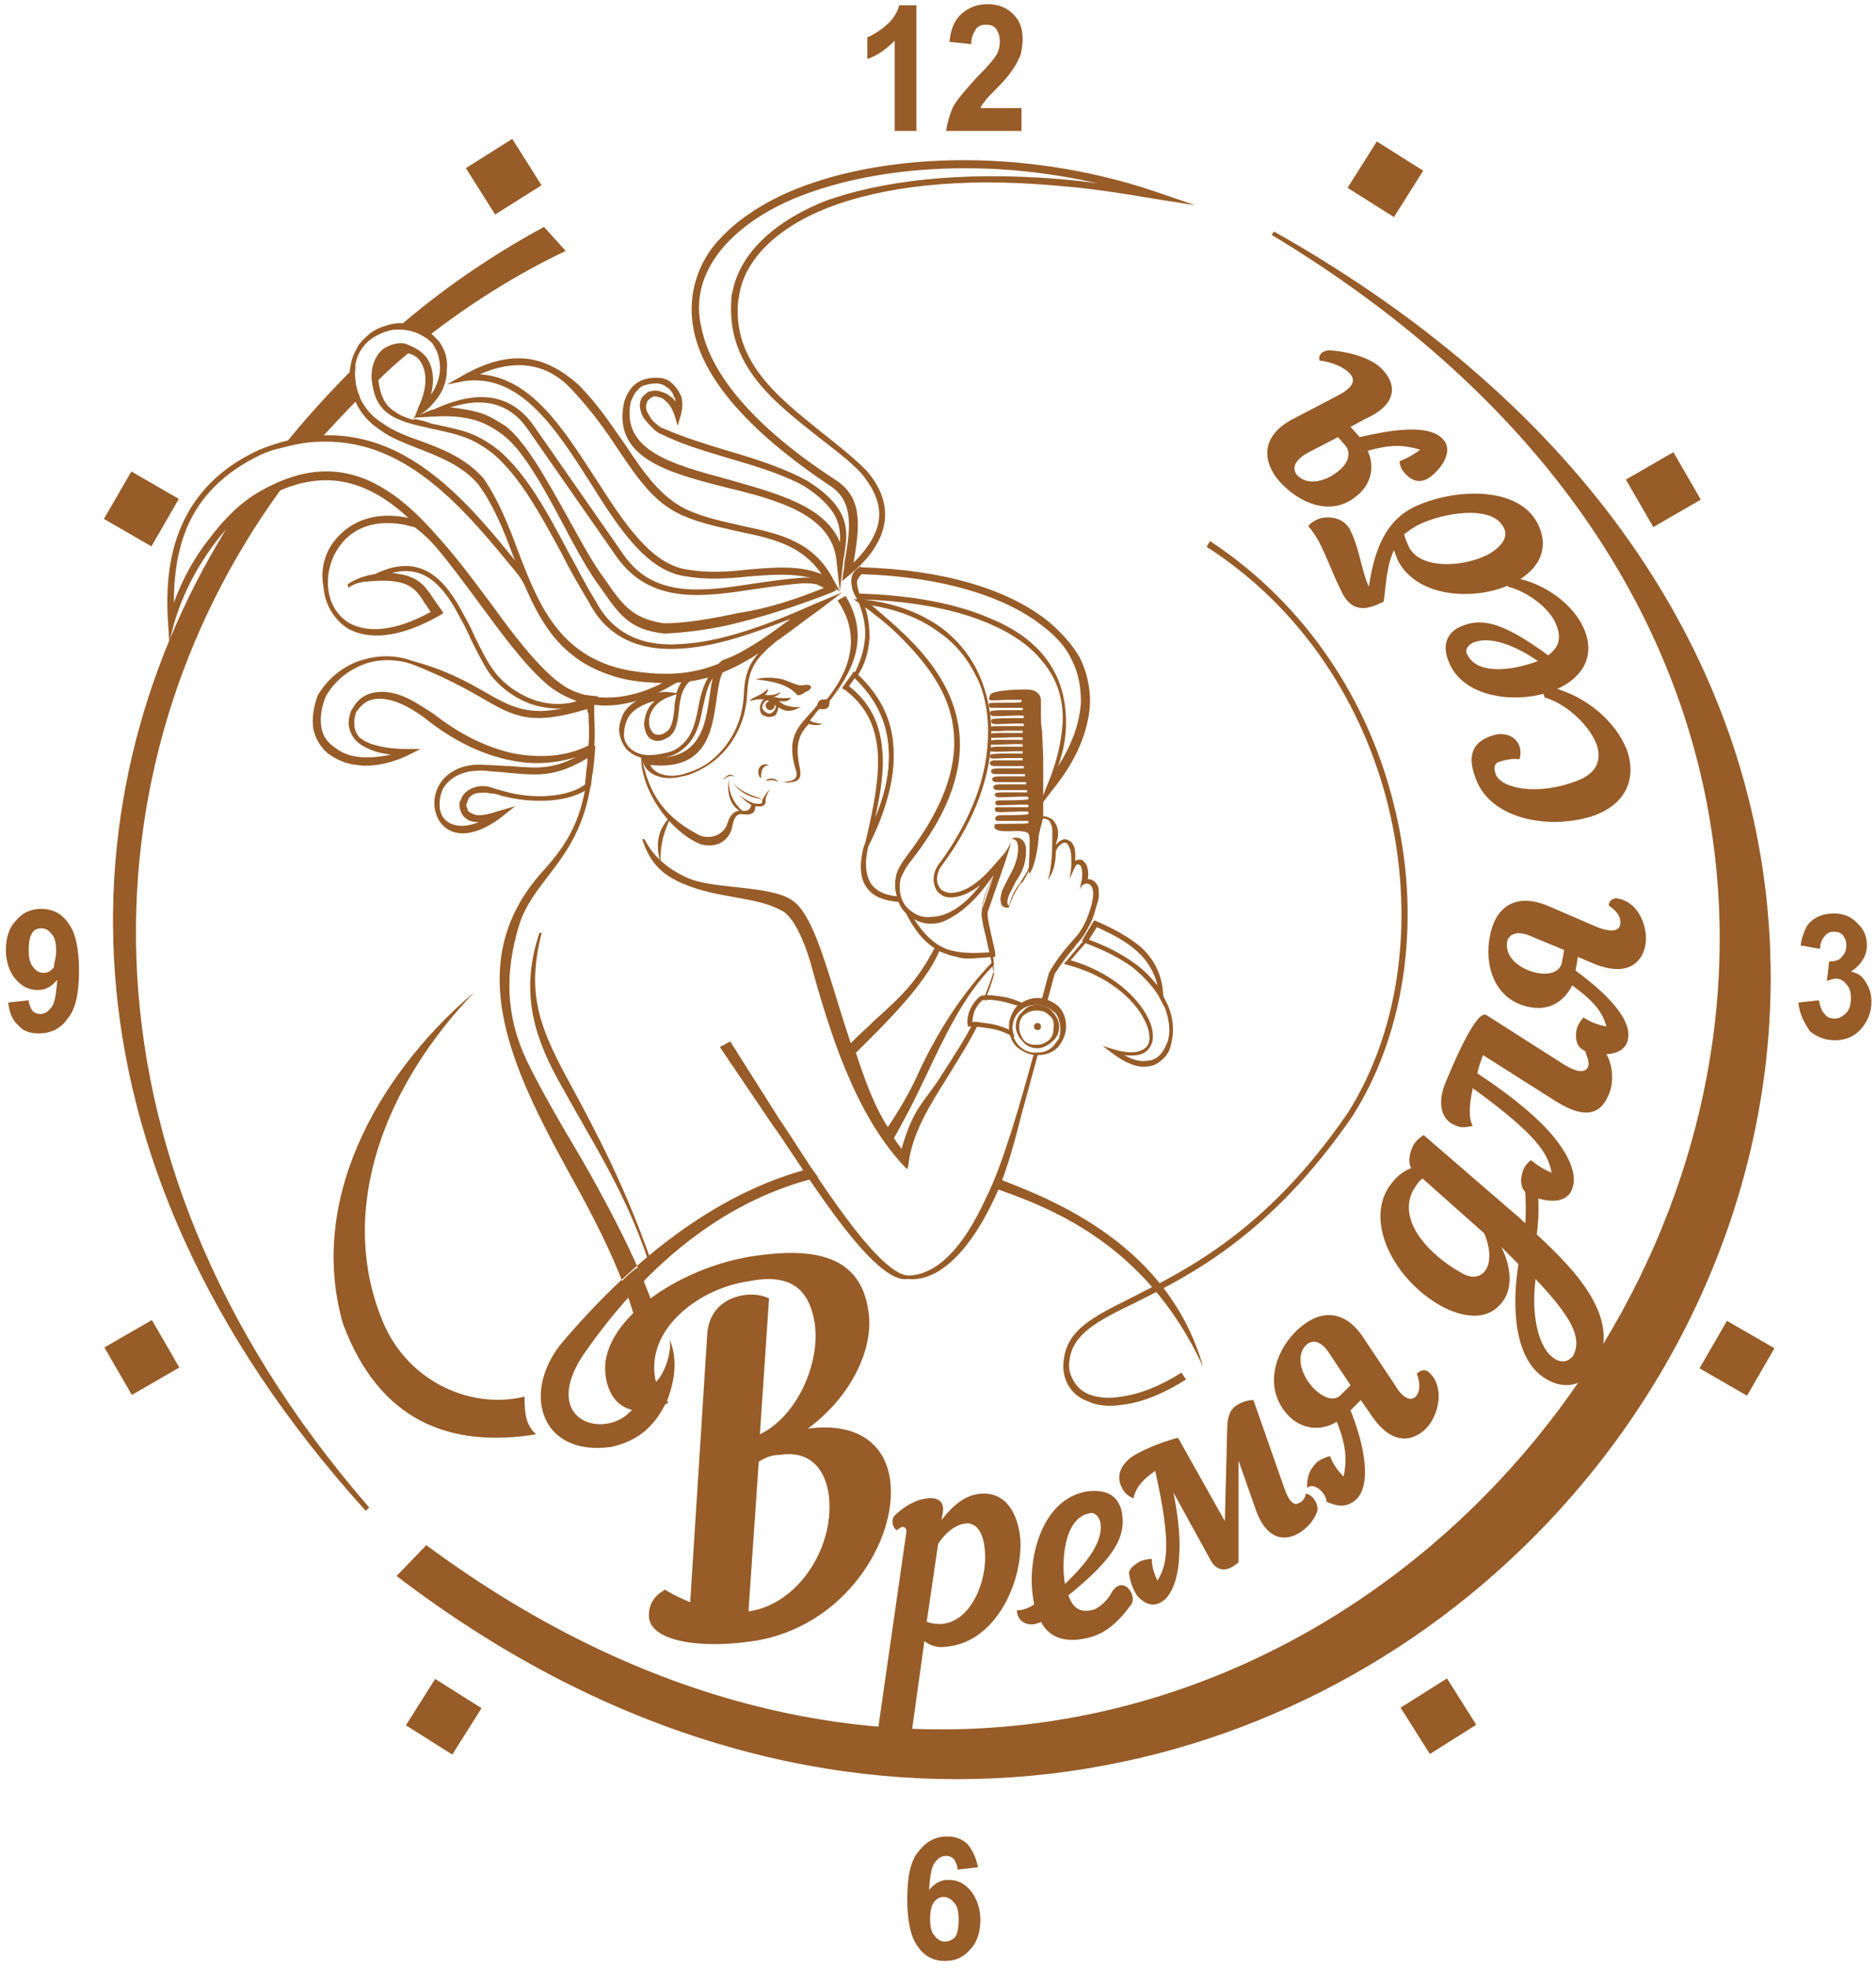 <svg width="184" height="193" viewBox="0 0 184 193" fill="none" xmlns="http://www.w3.org/2000/svg">
<path d="M103.775 17.547C105.008 17.659 106.353 17.771 107.697 17.995C96.604 15.419 85.287 16.315 77.668 19.564C74.53 20.908 71.953 22.812 70.385 24.94C68.816 27.068 68.144 29.533 68.816 32.221C69.712 36.59 73.746 41.742 82.038 47.119C84.727 48.911 84.279 51.823 83.718 55.184C84.839 54.063 85.735 52.831 86.072 51.599C86.52 50.031 86.072 48.351 84.503 46.447C83.27 45.102 81.701 43.982 80.133 42.75C75.763 39.278 71.281 35.805 71.729 29.421C71.729 29.197 71.729 28.973 71.841 28.637C72.513 25.052 75.651 21.804 81.029 19.675C86.408 17.771 94.027 16.763 103.775 17.547ZM112.963 19.451C109.714 18.892 106.689 18.443 103.775 18.219C94.027 17.323 86.52 18.331 81.253 20.348C76.099 22.364 73.074 25.5 72.513 28.861C72.513 29.085 72.401 29.309 72.401 29.533C71.841 35.469 76.323 38.942 80.469 42.302C82.038 43.534 83.606 44.767 84.951 46.111C86.744 48.127 87.08 50.143 86.632 51.823C86.183 53.504 84.951 55.072 83.27 56.416L82.598 56.976L82.71 56.08C82.822 55.744 82.822 55.408 82.822 55.184C83.382 52.047 83.831 49.247 81.477 47.679C73.074 42.078 68.928 36.926 68.031 32.333C67.471 29.421 68.144 26.732 69.712 24.492C71.393 22.252 73.97 20.348 77.219 18.892C86.183 14.971 100.078 14.411 112.963 18.667L117.221 20.124L112.963 19.451Z" fill="#975C28"/>
<path d="M82.375 53.168C82.487 51.488 82.15 49.808 78.901 47.68C76.66 46.448 73.971 45.664 71.282 44.88C69.041 44.207 66.8 43.535 65.007 42.639C64.671 42.527 64.335 42.303 64.111 42.079C63.662 41.631 63.214 41.183 62.99 40.735C62.766 40.175 62.654 39.615 62.878 39.167C62.878 39.055 62.99 38.943 63.102 38.831C63.326 38.607 63.55 38.383 63.774 38.383C64.111 38.271 64.447 38.271 64.783 38.383C65.119 38.495 65.455 38.607 65.679 38.831C65.903 38.943 66.127 39.167 66.239 39.391C66.239 39.279 66.239 39.055 66.127 38.943C66.015 38.607 65.791 38.159 65.343 37.935C65.119 37.711 64.671 37.599 64.335 37.599C63.886 37.599 63.438 37.711 63.102 37.823C62.766 37.935 62.542 38.271 62.318 38.495C62.094 38.831 61.981 39.167 61.87 39.391C60.861 44.207 66.015 45.552 71.394 47.008C76.1 48.352 80.918 49.584 82.375 53.168ZM82.823 54.289C82.823 54.513 82.711 54.737 82.711 54.961L82.375 57.985L82.038 54.961C81.59 50.48 76.324 49.024 71.17 47.792C65.455 46.336 60.077 44.88 61.197 39.503C61.309 39.055 61.533 38.607 61.757 38.271C61.981 37.935 62.318 37.599 62.766 37.375C63.214 37.151 63.774 37.039 64.335 37.039C64.895 37.039 65.455 37.151 65.791 37.487C66.352 37.935 66.576 38.383 66.8 38.831C67.024 39.503 66.912 40.175 66.8 40.623L66.463 41.743L66.127 40.623C65.903 40.063 65.679 39.615 65.231 39.279C65.007 39.055 64.783 38.943 64.559 38.943C64.335 38.831 64.111 38.831 63.998 38.943C63.886 38.943 63.774 39.055 63.55 39.279C63.55 39.279 63.438 39.391 63.438 39.503C63.326 39.839 63.326 40.175 63.55 40.511C63.774 40.959 63.998 41.295 64.447 41.631C64.671 41.855 64.895 41.967 65.231 42.079C67.024 42.863 69.153 43.535 71.394 44.207C74.083 44.992 76.884 45.888 79.125 47.12C83.495 49.808 83.159 52.16 82.823 54.289Z" fill="#975C28"/>
<path d="M50.889 35.806C49.656 35.806 48.311 36.142 47.079 36.702C52.121 37.038 55.258 42.079 58.396 46.895C61.197 51.264 63.886 55.408 67.472 55.856C69.377 56.192 71.394 56.08 73.299 55.856C75.876 55.632 78.453 55.408 80.582 56.304C78.677 53.504 75.876 52.832 72.626 52.16C70.721 51.712 68.817 51.376 66.8 50.48C64.11 49.247 62.542 46.895 60.637 44.095C59.404 42.191 57.948 40.174 56.043 38.158C54.474 36.478 52.681 35.806 50.889 35.806ZM45.398 36.814C47.191 35.806 48.984 35.134 50.889 35.134C52.793 35.134 54.698 35.918 56.715 37.71C58.732 39.726 60.077 41.855 61.421 43.759C63.214 46.447 64.783 48.687 67.248 49.919C69.153 50.816 71.058 51.152 72.962 51.6C76.66 52.384 79.909 53.168 81.814 56.976L82.374 57.984L81.366 57.424C79.125 56.08 76.324 56.304 73.41 56.528C71.394 56.752 69.265 56.864 67.36 56.528C63.438 56.08 60.637 51.712 57.836 47.231C54.474 41.967 51.001 36.59 45.51 37.374L43.829 37.71L45.398 36.814Z" fill="#975C28"/>
<path d="M33.072 52.719C34.641 50.927 37.33 49.919 41.028 51.039H41.14C43.381 52.719 45.734 55.967 48.087 59.104C51.336 63.584 54.698 67.953 57.611 68.177L58.732 68.289L57.835 68.737C56.042 69.633 54.25 69.633 52.569 69.185C50.552 68.625 48.871 67.281 47.863 65.824C47.303 64.928 46.742 63.808 46.182 62.688C45.846 61.904 45.51 61.232 45.062 60.448C43.605 57.648 41.7 55.295 38.451 56.191C40.916 56.415 41.588 57.311 42.484 58.656C42.709 58.992 42.933 59.328 43.269 59.776L43.493 60.112L43.157 60.336C39.011 62.688 36.098 62.688 34.193 61.68C32.736 60.784 31.84 59.216 31.728 57.535C31.392 55.855 31.84 54.063 33.072 52.719ZM40.692 51.711C37.33 50.703 34.865 51.599 33.52 53.279C32.512 54.511 32.064 56.079 32.176 57.535C32.288 58.992 32.96 60.336 34.305 61.12C35.986 62.016 38.563 62.016 42.26 60C42.036 59.776 41.924 59.44 41.7 59.216C40.804 57.76 40.131 56.751 36.658 56.975L35.201 57.087L36.546 56.415C41.252 53.951 43.717 56.863 45.51 60.336C45.958 61.12 46.294 61.792 46.63 62.576C47.191 63.696 47.751 64.816 48.311 65.6C49.208 66.945 50.888 68.177 52.681 68.737C53.914 69.073 55.258 69.185 56.603 68.737C53.69 67.729 50.664 63.696 47.639 59.552C45.174 56.415 42.933 53.391 40.692 51.711Z" fill="#975C28"/>
<path d="M47.527 67.842C50.664 69.634 52.345 70.53 57.835 68.738L58.283 68.626V69.074C58.283 69.298 58.283 69.634 58.283 69.97C58.283 70.754 58.396 71.65 58.283 73.331V73.555L58.059 73.666C55.482 74.787 52.793 75.123 50.104 74.563C47.303 74.003 44.501 72.658 41.812 70.53C41.252 70.082 40.692 69.746 40.131 69.41C39.123 68.85 38.114 68.514 37.218 68.514C36.322 68.514 35.649 68.85 35.089 69.634C34.977 69.746 34.865 69.858 34.865 70.082C34.753 70.418 34.753 70.642 34.753 70.978C34.753 71.426 34.865 71.762 35.089 72.098C35.313 72.434 35.873 72.77 36.546 72.995C37.33 73.219 38.339 73.442 39.795 73.442H41.252L39.907 74.115C38.227 74.899 36.434 75.235 34.977 75.011C33.857 74.899 32.96 74.451 32.176 73.891C31.392 73.219 30.943 72.434 30.719 71.426C30.607 70.418 30.719 69.41 31.167 68.178C32.176 66.498 33.633 65.378 35.201 64.817C36.882 64.257 38.675 64.145 40.468 64.817C43.829 65.714 45.958 66.946 47.527 67.842ZM57.611 69.522C52.121 71.202 50.44 70.306 47.191 68.402C45.622 67.506 43.605 66.386 40.468 65.153C38.899 64.594 37.106 64.594 35.649 65.153C34.193 65.714 32.848 66.722 31.952 68.29C31.504 69.41 31.392 70.306 31.504 71.202C31.616 72.098 32.064 72.77 32.736 73.219C33.408 73.778 34.193 74.115 35.201 74.227C36.098 74.339 37.218 74.227 38.339 74.003C37.554 73.891 36.994 73.778 36.434 73.555C35.649 73.219 35.089 72.882 34.753 72.434C34.417 71.986 34.193 71.426 34.193 70.866C34.193 70.53 34.305 70.082 34.417 69.746C34.529 69.522 34.641 69.41 34.753 69.186C35.425 68.178 36.434 67.842 37.442 67.842C38.451 67.842 39.571 68.178 40.692 68.85C41.252 69.186 41.812 69.522 42.484 69.97C45.062 71.986 47.751 73.331 50.44 73.891C52.905 74.339 55.482 74.227 57.723 73.106C57.835 71.65 57.723 70.754 57.723 69.97C57.611 69.858 57.611 69.746 57.611 69.522Z" fill="#975C28"/>
<path fill-rule="evenodd" clip-rule="evenodd" d="M97.389 116.455C102.432 118.247 112.292 121.608 118.007 134.041C114.645 122.28 103.776 117.799 97.838 115.559C97.614 115.895 97.501 116.231 97.389 116.455ZM57.948 69.074C57.948 78.147 56.939 81.395 53.242 85.428C44.838 94.725 50.553 105.478 56.491 116.231C59.629 121.944 63.662 130.009 62.99 135.833C62.318 141.882 52.121 140.65 57.163 132.921C63.886 123.176 71.842 117.463 80.246 115.447L79.573 114.551C72.066 116.455 63.886 121.496 55.483 131.241C51.001 136.17 52.794 142.89 59.965 141.882C62.878 141.21 64.335 139.642 65.455 137.29C66.352 134.937 66.352 132.921 65.679 131.353C65.903 132.697 65.119 134.825 64.335 135.497C63.662 133.369 64.447 131.465 64.895 130.569C63.886 126.984 61.87 122.392 58.62 116.455C56.827 113.095 54.026 108.838 51.673 104.022C49.544 99.541 49.544 95.285 50.889 90.804C52.681 84.868 59.629 83.523 57.948 69.074Z" fill="#975C28"/>
<path fill-rule="evenodd" clip-rule="evenodd" d="M65.904 79.939C64.335 81.395 64.335 82.963 64.783 84.644C64.783 83.523 64.783 82.067 65.904 79.939Z" fill="#975C28"/>
<path fill-rule="evenodd" clip-rule="evenodd" d="M82.15 58.88L82.934 58.432C85.512 62.688 83.383 66.16 81.366 68.737C81.366 69.409 81.142 69.633 80.357 69.521C80.133 69.745 79.797 70.193 79.461 70.641C79.461 70.753 80.245 70.977 80.694 70.977C80.245 71.201 79.573 71.089 79.349 70.977C78.228 72.097 78.004 73.217 78.453 75.346C78.564 76.018 78.564 76.578 77.668 76.69C77.22 76.802 76.996 76.69 76.772 76.69C77.108 76.69 77.22 76.578 77.556 76.578C78.228 76.354 78.228 75.906 78.004 75.346C76.996 71.873 78.677 70.977 80.133 69.185C80.357 68.289 80.918 68.737 81.142 68.513C82.374 66.945 85.063 63.136 82.15 58.88Z" fill="#975C28"/>
<path fill-rule="evenodd" clip-rule="evenodd" d="M75.539 77.362C75.203 77.922 75.091 78.146 75.091 78.594C75.091 79.043 74.643 79.155 74.083 79.043C74.083 79.827 73.635 79.939 72.738 79.827C72.066 79.827 71.954 80.499 71.842 80.947C71.618 82.403 70.273 83.299 68.592 82.739C65.567 81.395 62.766 77.362 62.878 74.002C63.55 77.362 64.671 79.827 68.48 81.843C69.265 82.291 70.945 82.179 71.394 80.611C71.618 79.827 72.178 79.491 72.514 79.491C73.522 79.603 73.522 79.379 73.747 78.819C74.195 78.707 74.867 79.043 74.755 78.483C74.979 78.034 75.203 77.698 75.539 77.362Z" fill="#975C28"/>
<path fill-rule="evenodd" clip-rule="evenodd" d="M76.324 76.691C76.1 76.243 75.315 76.243 75.091 76.579C75.539 76.467 75.987 76.467 76.324 76.691Z" fill="#975C28"/>
<path fill-rule="evenodd" clip-rule="evenodd" d="M75.427 75.01C74.418 74.674 74.082 75.794 74.642 76.354C74.642 75.57 74.754 75.122 75.427 75.01Z" fill="#975C28"/>
<path d="M53.13 91.477C51.673 97.189 52.794 100.438 55.483 105.478C58.844 111.639 61.309 116.455 63.775 123.4L63.55 123.512C61.197 116.567 58.06 111.975 54.699 105.814C52.121 101.11 51.113 96.853 52.906 91.477H53.13Z" fill="#975C28"/>
<path fill-rule="evenodd" clip-rule="evenodd" d="M78.901 67.169C78.116 67.393 77.332 66.609 76.1 66.497C75.315 66.385 74.531 66.497 74.083 66.609C76.1 66.833 77.332 67.169 78.228 68.177C78.565 68.177 78.901 67.953 79.013 67.841C79.685 67.617 79.797 67.057 78.901 67.169Z" fill="#975C28"/>
<path fill-rule="evenodd" clip-rule="evenodd" d="M78.566 69.298C77.221 70.082 76.661 69.634 75.428 68.738C74.98 68.514 74.196 68.514 73.523 68.738C73.972 68.402 74.868 67.954 75.652 68.29C76.325 68.626 76.549 68.962 77.109 69.186C77.557 69.298 78.005 69.41 78.566 69.298Z" fill="#975C28"/>
<path d="M75.876 68.851C75.763 68.739 75.539 68.627 75.427 68.627C75.203 68.627 75.091 68.739 74.979 68.851C74.867 68.963 74.755 69.187 74.755 69.299C74.755 69.523 74.867 69.635 74.979 69.747C75.091 69.859 75.315 69.971 75.427 69.971C75.651 69.971 75.763 69.859 75.876 69.747C75.987 69.635 76.1 69.411 76.1 69.299C76.1 69.187 75.987 68.963 75.876 68.851ZM75.427 68.515C75.651 68.515 75.876 68.627 76.1 68.739C76.212 68.851 76.324 69.075 76.324 69.411C76.324 69.635 76.212 69.859 76.1 70.083C75.987 70.195 75.763 70.307 75.427 70.307C75.203 70.307 74.979 70.195 74.755 70.083C74.643 69.971 74.531 69.747 74.531 69.411C74.531 69.187 74.643 68.963 74.755 68.739C74.979 68.515 75.203 68.515 75.427 68.515Z" fill="#975C28"/>
<path fill-rule="evenodd" clip-rule="evenodd" d="M75.539 68.739C75.763 68.739 75.987 68.963 75.987 69.187C75.987 69.411 75.763 69.635 75.539 69.635C75.315 69.635 75.091 69.411 75.091 69.187C75.091 68.963 75.315 68.739 75.539 68.739Z" fill="#975C28"/>
<path d="M72.963 67.954C73.075 65.266 74.083 64.369 75.092 63.361L74.868 63.585C73.859 64.257 72.739 64.929 71.394 65.377C70.61 65.826 70.498 67.17 70.274 68.626C69.826 71.762 69.265 75.571 63.775 75.011C63.999 75.459 64.447 75.795 64.895 75.907C65.456 76.131 66.24 76.131 67.024 75.907C67.809 75.683 68.705 75.347 69.489 74.787C71.282 73.442 72.851 71.202 72.963 67.954ZM76.436 62.465C76.1 62.913 75.764 63.249 75.316 63.585C74.42 64.481 73.411 65.377 73.299 67.842C73.187 71.202 71.506 73.666 69.489 75.011C68.593 75.571 67.697 76.019 66.912 76.131C66.016 76.355 65.231 76.355 64.559 76.131C63.775 75.907 63.215 75.347 62.99 74.563L62.878 74.227H63.215C68.705 74.899 69.153 71.202 69.601 68.29C69.826 66.61 70.05 65.153 70.946 64.705C72.291 64.257 73.299 63.585 74.42 62.913C74.98 62.577 75.428 62.241 75.988 61.905L76.885 61.457L76.436 62.465Z" fill="#975C28"/>
<path fill-rule="evenodd" clip-rule="evenodd" d="M76.323 68.738C76.996 68.85 77.444 68.738 77.556 68.402C76.996 68.514 76.212 68.514 75.539 68.178L76.323 68.738Z" fill="#975C28"/>
<path fill-rule="evenodd" clip-rule="evenodd" d="M75.315 68.403C75.987 68.403 76.436 68.178 76.548 67.842C76.1 68.178 75.539 68.178 74.979 68.178C74.755 68.178 74.755 68.178 74.419 68.29L75.315 68.403Z" fill="#975C28"/>
<path fill-rule="evenodd" clip-rule="evenodd" d="M71.842 76.69C72.514 77.586 73.747 78.034 74.867 78.37C73.522 78.258 72.402 77.586 71.842 76.69Z" fill="#975C28"/>
<path fill-rule="evenodd" clip-rule="evenodd" d="M71.507 76.355C71.395 77.475 71.843 78.819 73.076 79.715C71.395 79.267 71.283 77.363 71.507 76.355Z" fill="#975C28"/>
<path fill-rule="evenodd" clip-rule="evenodd" d="M100.975 85.652C100.751 85.652 101.199 82.067 100.863 81.731C100.527 81.395 99.406 81.507 99.07 81.507C98.958 81.507 98.846 81.507 98.734 81.507C98.398 81.507 97.95 81.507 97.614 81.283C97.502 81.171 97.502 80.835 97.614 80.835C97.726 80.723 100.415 80.835 100.863 80.723V80.499C100.639 80.499 98.398 80.499 97.95 80.499C97.838 80.499 97.614 80.499 97.614 80.275C97.614 79.939 98.062 79.939 98.286 79.939C98.734 79.939 100.639 79.939 100.863 79.827V79.603C100.527 79.491 97.838 79.715 97.726 79.603L97.614 79.491C97.502 79.379 97.614 79.155 97.726 79.155C97.838 79.155 98.062 79.155 98.174 79.155C98.51 79.155 98.734 79.155 99.07 79.155C99.406 79.155 100.527 79.155 100.863 79.155V78.931C100.527 78.819 97.838 79.043 97.726 78.931C97.502 78.707 97.614 78.483 98.062 78.483C98.51 78.483 100.639 78.483 100.863 78.371V78.147C100.527 78.035 97.838 78.259 97.726 78.147C97.614 78.035 97.502 77.923 97.614 77.811C97.726 77.699 98.174 77.699 98.398 77.699C98.846 77.699 100.527 77.699 100.751 77.699V77.475C100.527 77.475 98.398 77.475 97.95 77.475C97.838 77.475 97.614 77.475 97.502 77.363C97.39 77.251 97.39 77.139 97.502 77.027C97.614 76.915 98.062 76.915 98.286 76.915H99.855C100.079 76.915 100.527 76.915 100.639 76.915V76.691C100.527 76.691 100.079 76.691 99.855 76.691H97.838C97.726 76.691 97.502 76.691 97.39 76.579C97.278 76.467 97.278 76.355 97.39 76.243C97.502 76.13 97.95 76.13 98.174 76.13C98.622 76.13 100.303 76.13 100.527 76.13V75.906C100.303 75.906 99.294 75.906 98.958 75.906H97.726C97.614 75.906 97.39 75.906 97.278 75.794C97.165 75.683 97.165 75.57 97.278 75.459C97.39 75.346 97.838 75.346 98.062 75.346C98.51 75.346 100.191 75.346 100.415 75.346V75.122C100.191 75.122 98.062 75.122 97.614 75.122C97.502 75.122 97.278 75.122 97.165 75.01C96.941 74.786 97.165 74.562 97.502 74.562H99.519C99.743 74.562 100.191 74.562 100.303 74.562V74.338H98.51C98.286 74.338 97.278 74.45 97.165 74.338C97.053 74.226 97.053 74.114 97.165 74.002C97.278 73.89 98.51 73.89 98.734 73.89C99.07 73.89 100.079 73.89 100.303 73.89V73.666C100.079 73.666 99.743 73.666 99.519 73.666C99.182 73.666 97.278 73.778 97.165 73.666C97.053 73.554 97.053 73.442 97.165 73.33C97.278 73.218 97.726 73.218 97.95 73.218H99.519C99.743 73.218 100.191 73.218 100.303 73.218V72.994C99.855 72.882 97.278 73.106 97.165 72.994C97.053 72.882 97.053 72.77 97.165 72.658C97.278 72.546 97.726 72.546 97.95 72.546H99.519C99.743 72.546 100.191 72.546 100.303 72.546V72.322C99.855 72.21 97.278 72.434 97.165 72.322C97.053 72.21 97.053 72.098 97.165 71.986C97.278 71.874 97.726 71.874 97.95 71.874H99.519C99.743 71.874 100.191 71.874 100.303 71.874V71.65C99.967 71.65 99.07 71.65 98.734 71.65C98.51 71.65 97.278 71.762 97.165 71.65C97.053 71.538 97.053 71.426 97.165 71.314C97.278 71.202 97.39 71.202 97.614 71.202H99.631C99.855 71.202 100.303 71.202 100.415 71.202V70.978C99.967 70.866 97.614 71.09 97.39 70.978C97.165 70.866 97.165 70.642 97.278 70.53C97.39 70.418 99.406 70.418 99.631 70.418C99.855 70.418 100.303 70.418 100.415 70.418C100.415 70.306 100.415 70.306 100.415 70.194C99.967 70.082 97.614 70.306 97.278 70.194C97.053 70.082 97.053 69.858 97.165 69.746C97.278 69.634 98.622 69.634 98.734 69.634C99.07 69.634 100.079 69.634 100.303 69.634V69.41C100.079 69.41 98.062 69.41 97.614 69.41C97.502 69.41 97.278 69.41 97.165 69.41C96.941 69.298 96.941 69.074 97.053 68.962C97.165 68.85 99.855 68.962 100.191 68.85V68.626C99.855 68.626 99.182 68.626 98.846 68.626C98.846 68.626 98.846 68.626 98.734 68.626C98.398 68.626 97.165 68.738 97.053 68.626C96.941 68.514 97.053 68.29 97.165 68.066C97.502 67.73 99.406 67.618 100.079 67.618C100.639 67.618 101.423 67.505 101.872 68.066C102.096 68.29 102.096 68.626 102.096 68.85C102.096 68.962 102.096 68.962 102.096 69.074C102.096 69.41 102.096 69.746 102.096 70.082C102.096 70.418 102.096 71.202 102.208 71.65L102.32 74.226C102.32 74.45 102.32 74.562 102.32 74.674V80.163L101.872 81.843C101.872 83.075 101.423 85.204 100.975 85.652Z" fill="#975C28"/>
<path d="M66.352 67.954C66.576 67.17 67.024 66.385 68.033 65.937L70.834 65.041L72.403 64.593L70.946 65.489C69.489 66.385 69.265 67.954 68.929 69.41C68.593 71.202 68.145 72.994 66.128 74.002C64.895 74.45 63.887 74.562 63.103 74.338C62.43 74.226 61.87 73.89 61.422 73.442C61.086 72.994 60.862 72.546 60.749 71.874C60.638 71.314 60.862 70.642 61.086 70.082C61.422 69.41 61.982 68.962 62.766 68.514C63.551 68.066 64.559 67.842 65.344 67.842L66.352 67.954ZM66.128 69.634C66.128 69.074 66.24 68.626 66.352 68.066L65.456 68.402C64.335 68.85 63.775 69.746 63.663 70.53C63.663 70.866 63.663 71.202 63.775 71.426C63.887 71.65 63.999 71.874 64.223 71.986C64.559 72.098 64.895 72.098 65.344 71.762C65.904 71.426 66.016 70.53 66.128 69.634ZM68.257 66.385C66.912 67.058 66.688 68.514 66.576 69.746C66.464 70.754 66.352 71.65 65.68 72.21C65.007 72.658 64.447 72.77 63.999 72.546C63.663 72.434 63.439 72.098 63.327 71.762C63.215 71.426 63.103 70.978 63.215 70.642C63.327 69.97 63.551 69.298 64.223 68.738C63.775 68.85 63.439 68.962 62.99 69.186C62.318 69.522 61.758 69.97 61.534 70.53C61.31 70.978 61.198 71.538 61.198 72.098C61.198 72.546 61.422 72.994 61.758 73.33C62.094 73.666 62.542 73.89 63.103 74.002C63.775 74.114 64.783 74.002 65.904 73.666C67.809 72.77 68.145 71.09 68.481 69.41C68.705 68.178 69.041 66.834 69.826 65.937L68.257 66.385Z" fill="#975C28"/>
<path fill-rule="evenodd" clip-rule="evenodd" d="M72.515 77.923C72.963 78.371 73.635 78.707 74.42 78.931L74.084 79.043V79.156C73.411 78.819 72.851 78.371 72.515 77.923Z" fill="#975C28"/>
<path d="M70.946 76.467C71.058 76.243 71.283 76.131 71.395 76.019C71.619 75.906 71.843 76.019 72.067 76.131C71.507 76.019 71.395 76.131 70.946 76.467Z" fill="#975C28"/>
<path d="M50.105 75.124C52.794 75.348 54.587 75.572 57.837 73.444L58.397 73.107C58.285 74.34 58.285 75.012 58.061 76.132L57.949 77.14C57.164 77.812 55.708 78.372 54.027 78.484C52.57 78.596 50.889 78.484 49.209 78.036C48.873 77.924 48.536 77.812 48.2 77.812C47.64 77.7 47.08 77.7 46.632 77.812C46.295 77.924 45.959 78.148 45.847 78.596C45.847 78.708 45.847 78.708 45.735 78.82C45.735 78.932 45.735 79.156 45.847 79.268C45.847 79.492 45.959 79.604 46.183 79.716C46.407 79.828 46.632 79.94 46.968 79.94C47.416 79.94 47.976 79.828 48.648 79.604L50.553 79.044L48.985 80.276C46.968 81.732 45.399 81.957 44.279 81.508C43.494 81.172 42.934 80.5 42.71 79.604C42.486 78.82 42.598 77.812 43.046 77.028C43.718 75.796 45.287 74.788 47.64 75.012C48.536 75.012 49.321 75.124 50.105 75.124ZM57.612 74.34C54.475 76.244 52.682 76.02 49.993 75.796C49.209 75.684 48.424 75.684 47.528 75.572C45.399 75.46 44.166 76.244 43.494 77.252C43.158 77.924 43.046 78.708 43.158 79.38C43.27 80.052 43.718 80.612 44.391 80.836C45.063 81.06 45.847 81.06 46.968 80.612H46.856C46.407 80.612 45.959 80.5 45.735 80.276C45.399 80.052 45.287 79.828 45.175 79.492C45.063 79.268 45.063 79.044 45.063 78.82C45.063 78.708 45.063 78.596 45.175 78.484C45.399 77.812 45.847 77.476 46.407 77.252C46.968 77.028 47.64 77.028 48.312 77.252C48.648 77.364 48.985 77.476 49.433 77.588C51.002 78.036 52.57 78.148 53.915 78.036C55.371 77.924 56.716 77.476 57.388 76.916C57.388 76.468 57.5 76.02 57.5 75.572C57.612 75.012 57.612 74.676 57.612 74.34Z" fill="#975C28"/>
<path d="M76.436 142.666C79.237 142.218 80.806 143.787 81.254 146.363C82.039 151.515 78.341 157.34 73.411 158.012L74.419 143.338C75.091 142.89 75.764 142.666 76.436 142.666ZM79.91 129.785C80.47 133.593 78.229 138.858 74.531 140.65L75.428 127.321C74.755 126.985 73.859 126.873 73.075 126.985C71.282 127.209 69.601 128.329 69.377 130.681L67.696 157.116C66.912 156.78 66.127 156.444 65.231 155.884C63.998 156.556 63.55 157.564 63.662 158.684C63.998 160.925 68.593 161.709 73.859 160.925C82.935 159.58 88.089 150.843 87.305 145.131C86.857 141.77 84.279 139.418 79.237 140.09C83.607 136.842 85.736 132.137 85.176 128.553C84.392 123.064 79.798 122.28 73.859 123.176C66.464 124.296 58.62 129.673 59.404 134.938C59.741 137.29 61.197 138.634 63.55 138.298C64.223 138.186 64.895 137.962 65.567 137.514C64.895 136.954 64.335 136.17 64.223 134.938C63.55 130.121 68.705 126.312 73.411 125.64C77.332 124.856 79.349 126.2 79.91 129.785Z" fill="#975C28"/>
<path d="M106.914 148.379C107.362 148.267 107.81 148.715 107.922 149.275C108.258 151.067 106.689 153.196 104.448 155.324C104.112 153.42 104.224 148.827 106.914 148.379ZM106.241 160.701C108.37 160.365 109.715 159.02 110.947 157.34C111.62 156.444 110.051 154.204 108.93 156.332C108.706 156.78 107.81 157.788 107.026 157.9C105.905 158.124 105.233 157.676 104.785 156.444C109.491 152.636 110.387 150.619 110.051 148.379C109.827 147.147 109.042 145.915 106.577 146.251C102.095 147.035 100.751 152.972 101.311 156.556C101.311 156.78 101.423 157.116 101.423 157.34C100.863 157.676 100.415 157.9 99.742 157.9C99.742 159.02 100.863 159.58 101.871 159.132C101.983 159.132 101.983 159.132 102.095 159.02C102.88 160.589 104.448 161.037 106.241 160.701Z" fill="#975C28"/>
<path d="M110.724 154.204C110.836 153.756 111.284 153.42 111.844 153.084C112.18 152.972 112.628 152.86 112.965 152.86C112.965 153.756 113.301 154.54 113.525 154.988C114.421 153.532 114.982 151.628 113.301 144.235C112.18 145.019 111.396 145.803 111.172 146.923C110.612 146.699 110.275 146.363 110.051 145.915C109.267 144.459 110.275 143.115 111.732 142.443C112.965 141.771 114.645 141.21 115.542 140.986L120.136 149.163L120.36 140.314C120.36 138.746 120.696 138.074 121.592 137.626C122.041 137.402 122.489 137.29 122.937 137.29L125.962 145.915C126.411 147.259 126.971 147.707 127.419 147.371C127.755 147.259 127.979 146.923 128.091 146.475C128.54 146.475 129.324 147.259 129.212 148.155C128.876 149.163 128.091 149.948 127.307 150.396C126.074 151.068 124.17 151.18 123.049 147.707L121.48 143.227V153.196C120.472 154.092 119.464 154.204 118.791 153.084L115.094 146.363C115.654 149.163 115.766 151.18 115.654 152.636C115.542 155.1 114.757 156.668 113.861 157.116C113.077 157.564 112.292 157.34 111.508 156.444C110.948 155.548 110.836 154.876 110.724 154.204Z" fill="#975C28"/>
<path d="M94.701 149.388C95.709 149.276 96.494 150.172 96.606 152.188C96.83 154.989 95.261 159.021 92.348 159.245C91.9 159.245 91.451 159.245 90.891 159.021L92.012 151.404C92.796 150.172 93.805 149.5 94.701 149.388ZM85.737 172.239C86.073 172.463 86.633 172.575 87.082 172.575C88.09 172.463 89.098 171.903 89.323 170.558L90.667 160.925C91.227 161.373 92.012 161.597 92.684 161.485C97.614 161.149 100.303 155.213 100.079 150.956C99.855 148.38 98.623 146.252 96.158 146.476C94.701 146.588 93.468 147.596 92.348 149.052L92.46 148.38C92.684 147.26 92.012 146.812 91.003 146.924C89.771 147.036 88.762 147.708 87.866 148.492C87.306 148.94 87.53 149.836 87.978 150.06C88.202 149.836 88.426 149.724 88.538 149.724C88.762 149.724 88.986 149.948 88.874 150.396L85.737 172.239Z" fill="#975C28"/>
<path d="M128.874 136.169C127.754 135.048 126.97 133.032 128.09 131.912C128.65 131.352 129.547 131.352 130.443 132.808L132.46 135.833L131.564 136.729C130.891 137.513 129.771 137.065 128.874 136.169ZM128.202 145.914C128.874 145.242 130.107 146.474 130.107 147.258C131.115 147.706 132.124 147.93 133.132 146.922C134.701 145.13 133.469 140.761 132.46 138.297L133.469 137.289L134.477 138.745C136.718 142.105 138.847 141.097 139.855 140.089C141.088 138.857 141.76 136.057 140.192 134.6C139.855 134.264 139.407 134.264 138.959 134.712C139.407 135.833 139.183 136.617 138.847 136.953C138.399 137.401 137.614 137.177 136.83 135.833L133.693 131.128C131.676 128.104 129.099 128.552 127.082 130.568C125.065 132.584 123.832 136.169 126.409 138.857C127.642 140.089 129.435 140.425 131.115 139.417C132.236 142.217 132.012 143.561 131.788 144.794C131.34 144.346 130.779 143.673 130.443 142.777C129.995 142.889 129.547 143.113 129.211 143.337C128.314 144.234 128.202 144.906 128.202 145.914Z" fill="#975C28"/>
<path fill-rule="evenodd" clip-rule="evenodd" d="M51.448 136.954C45.846 138.299 39.683 135.162 37.442 129.337C33.072 118.472 37.778 106.375 46.518 97.302C38.114 104.359 29.934 116.792 33.632 129.786C37.218 139.419 44.165 141.995 52.569 140.651C51.672 139.755 51.448 138.971 51.448 136.954Z" fill="#975C28"/>
<path d="M154.31 132.922C154.086 133.258 153.414 133.818 152.517 133.258C150.837 132.25 150.164 128.889 150.612 125.417C154.086 129.113 155.207 131.13 154.31 132.922ZM145.57 120.936C146.13 122.168 146.243 123.625 145.794 124.409C145.346 125.193 144.45 125.529 143.217 124.745C140.416 123.177 136.942 119.816 138.623 116.68C138.847 116.344 139.071 115.896 139.52 115.56L145.57 120.936ZM150.725 115.672C150.612 115 149.94 114.776 149.38 115C149.604 116.344 149.716 118.136 149.604 119.928C149.268 119.704 149.044 119.368 148.708 119.144L139.632 111.303C139.295 111.527 138.847 111.863 138.623 112.311C138.287 112.983 138.063 113.768 138.399 114.552C137.503 114.888 136.718 115.56 136.046 116.68C134.029 120.264 136.942 125.641 141.424 128.105C143.105 129.001 146.018 129.897 147.587 127.321C148.371 125.977 148.147 124.073 147.251 122.28C147.811 122.841 148.371 123.401 148.932 123.961C148.259 128.105 148.484 133.482 151.733 135.274C153.862 136.506 155.767 135.498 156.551 133.93C159.016 129.449 154.87 124.857 150.725 121.048C151.061 118.808 150.837 116.344 150.725 115.672Z" fill="#975C28"/>
<path d="M152.519 111.638C151.174 109.958 148.821 107.83 144.899 105.254C145.011 104.694 145.235 104.022 145.459 103.462L152.519 107.942C155.88 110.07 157.225 108.95 157.897 107.046C158.457 105.478 158.009 102.789 156.104 102.005C154.199 101.333 156.104 103.686 155.768 104.582C155.544 105.142 154.872 105.254 153.527 104.47L145.796 99.541C144.787 98.869 142.322 104.806 141.65 106.486C141.09 108.054 141.202 109.846 142.882 110.406C143.33 110.63 143.891 110.518 144.451 110.406C144.003 109.622 144.115 108.278 144.451 106.71C150.95 111.414 151.846 113.207 152.182 114.999C151.622 114.775 150.838 114.327 150.166 113.767C149.829 113.991 149.493 114.439 149.381 114.775C149.045 115.783 149.045 116.903 150.39 117.351C152.407 118.135 153.863 117.687 154.199 116.567C154.648 115.447 154.199 113.767 152.519 111.638Z" fill="#975C28"/>
<path d="M150.725 95.397C149.156 95.061 147.587 93.941 147.812 92.372C147.924 91.7 148.708 91.14 150.165 91.812L153.414 93.156L153.19 94.389C152.966 95.397 151.845 95.621 150.725 95.397ZM151.733 88.788C148.372 87.444 146.579 89.236 146.131 91.812C145.571 94.501 146.467 98.085 150.053 98.757C151.733 99.093 153.302 98.421 154.198 96.629C156.551 98.309 157.224 99.429 157.56 100.661C157 100.549 156.103 100.325 155.319 99.765C154.983 100.101 154.759 100.549 154.647 100.885C154.423 102.006 154.647 103.014 156.103 103.238C158.232 103.686 159.577 103.014 159.689 101.782C160.025 99.541 156.664 96.741 154.535 95.173L154.759 93.829L156.327 94.501C159.913 95.957 161.146 94.053 161.37 92.709C161.706 91.14 160.809 88.452 158.68 88.116C158.232 88.004 157.784 88.34 157.784 88.788C158.792 89.46 159.017 90.132 158.905 90.692C158.792 91.252 158.12 91.476 156.664 90.916L151.733 88.788Z" fill="#975C28"/>
<path d="M152.181 67.393C151.621 67.281 151.173 67.729 151.509 68.401C153.526 68.961 155.767 70.978 156.551 72.882C157.112 74.338 156.776 75.794 154.647 76.578C150.837 78.034 147.251 77.362 146.691 75.906C146.467 75.234 146.579 74.786 147.139 74.674C147.475 74.562 148.26 74.338 149.044 74.45C149.156 74.002 149.156 73.554 149.044 73.218C148.708 72.21 147.587 71.65 146.131 72.21C144.338 72.882 143.89 74.226 144.786 76.466C146.355 80.499 152.294 81.395 156.439 79.939C159.689 78.706 160.473 76.13 159.577 73.554C158.456 70.754 155.655 68.289 152.181 67.393Z" fill="#975C28"/>
<path d="M143.89 64.146C143.666 63.698 144.002 63.25 144.451 63.026C146.019 62.353 148.372 63.138 150.837 64.818C149.157 65.49 145.011 66.498 143.89 64.146ZM143.218 61.457C142.21 61.905 141.201 63.026 142.21 65.154C144.787 70.867 158.457 68.626 155.319 61.569C154.311 59.329 151.622 57.201 148.484 56.641C147.924 56.529 147.588 56.977 147.924 57.537C149.717 57.985 151.958 59.553 152.63 61.233C153.078 62.353 153.078 63.362 151.846 64.258C147.252 60.897 145.235 60.561 143.218 61.457Z" fill="#975C28"/>
<path d="M139.072 51.488C141.537 50.256 146.355 49.472 147.475 51.712C148.036 52.72 147.139 53.728 145.907 54.4C143.442 55.633 139.296 55.856 138.175 53.616C138.063 53.28 137.839 52.944 137.727 52.384C138.175 52.048 138.624 51.712 139.072 51.488ZM131.564 57.985C132.685 60.337 134.366 59.665 135.71 58.993C135.934 57.649 135.934 55.633 136.719 53.952C136.831 54.288 136.943 54.512 137.055 54.848C140.08 61.121 154.086 57.985 150.837 51.376C148.932 47.568 142.545 47.904 138.736 49.696C135.486 51.264 134.702 54.736 134.254 57.537C133.469 55.745 133.357 53.84 132.461 52.048C131.901 50.816 130.556 50.592 129.547 50.816C129.099 50.928 128.539 51.264 128.315 51.6C129.66 53.056 130.332 55.52 131.564 57.985Z" fill="#975C28"/>
<path d="M131.229 46.224C129.997 47.232 128.204 47.68 127.195 46.56C126.747 46 126.859 45.216 128.204 44.432L131.229 42.864L132.014 43.76C132.574 44.544 132.126 45.552 131.229 46.224ZM135.711 36.367C134.703 35.135 132.35 34.463 130.333 34.351C130.109 34.351 129.885 34.463 129.661 34.575C129.436 34.799 129.324 35.023 129.436 35.359C130.445 35.471 131.789 35.919 132.462 36.703C132.91 37.263 132.798 37.935 131.341 38.719L126.635 41.183C123.61 42.864 123.834 45.328 125.515 47.232C127.307 49.248 130.557 50.816 133.134 48.576C134.367 47.568 134.927 45.888 134.143 44.208C136.832 43.424 138.064 43.76 139.297 44.096C138.849 44.432 138.176 44.88 137.28 45.216C137.28 45.664 137.504 46.112 137.728 46.336C138.4 47.12 139.297 47.568 140.417 46.672C141.986 45.328 142.322 43.872 141.538 43.088C140.081 41.407 135.823 42.303 133.358 42.864L132.462 41.855L133.918 41.071C137.392 39.503 136.72 37.487 135.711 36.367Z" fill="#975C28"/>
<path d="M124.953 22.7C187.141 57.76 183.555 119.031 149.044 152.075C123.048 177.054 79.349 185.455 38.899 154.54L41.812 151.515C131.564 217.939 226.47 84.307 124.729 23.036L124.953 22.7Z" fill="#975C28"/>
<path d="M100.19 10.714V12.843H92.795C92.907 12.059 93.131 11.274 93.468 10.49C93.916 9.706 94.7 8.81 95.82 7.578C96.829 6.57 97.389 5.898 97.613 5.562C97.95 5.114 98.061 4.554 98.061 4.106C98.061 3.546 97.95 3.209 97.725 2.873C97.501 2.537 97.165 2.425 96.717 2.425C96.269 2.425 95.933 2.537 95.709 2.873C95.484 3.209 95.26 3.658 95.26 4.33L93.131 4.106C93.243 2.761 93.692 1.865 94.364 1.305C95.036 0.745 95.82 0.409 96.829 0.409C97.95 0.409 98.734 0.745 99.406 1.417C100.078 2.089 100.303 2.873 100.303 3.882C100.303 4.442 100.19 5.002 100.078 5.45C99.854 5.898 99.63 6.458 99.182 7.018C98.958 7.354 98.51 7.914 97.837 8.586C97.165 9.258 96.717 9.706 96.605 9.93C96.381 10.154 96.269 10.378 96.157 10.602H100.19V10.714ZM89.882 12.843H87.753V3.994C86.969 4.778 86.072 5.45 85.064 5.786V3.658C85.624 3.434 86.184 3.097 86.856 2.537C87.529 1.977 87.977 1.305 88.201 0.521H89.882V12.843Z" fill="#975C28"/>
<path d="M91.225 188.145C91.225 188.929 91.337 189.489 91.673 189.825C92.01 190.273 92.346 190.385 92.682 190.385C93.018 190.385 93.354 190.273 93.69 189.937C93.914 189.601 94.026 189.041 94.026 188.257C94.026 187.472 93.914 186.912 93.578 186.576C93.354 186.24 92.906 186.016 92.57 186.016C92.122 186.016 91.785 186.24 91.561 186.576C91.337 186.912 91.225 187.472 91.225 188.145ZM95.931 183.104L93.914 183.328C93.914 182.88 93.69 182.544 93.578 182.32C93.354 182.096 93.13 181.984 92.794 181.984C92.346 181.984 92.01 182.208 91.673 182.656C91.337 183.104 91.225 184 91.113 185.344C91.673 184.672 92.234 184.336 93.018 184.336C93.914 184.336 94.587 184.672 95.259 185.456C95.819 186.24 96.155 187.136 96.155 188.257C96.155 189.489 95.819 190.497 95.147 191.169C94.475 191.953 93.69 192.289 92.682 192.289C91.561 192.289 90.665 191.841 89.993 190.833C89.32 189.937 88.984 188.369 88.984 186.24C88.984 184 89.32 182.432 90.105 181.536C90.889 180.528 91.785 180.08 92.906 180.08C93.69 180.08 94.363 180.304 94.923 180.864C95.371 181.424 95.707 182.096 95.931 183.104Z" fill="#975C28"/>
<path d="M176.384 98.309L178.401 98.085C178.513 98.645 178.625 99.093 178.961 99.429C179.185 99.765 179.521 99.877 179.97 99.877C180.418 99.877 180.754 99.653 181.09 99.317C181.426 98.981 181.538 98.421 181.538 97.861C181.538 97.301 181.426 96.853 181.09 96.517C180.866 96.181 180.418 95.957 180.082 95.957C179.858 95.957 179.521 96.069 179.185 96.18L179.409 94.276C179.97 94.276 180.418 94.164 180.642 93.828C180.978 93.492 181.09 93.156 181.09 92.708C181.09 92.26 180.978 92.036 180.754 91.7C180.53 91.476 180.306 91.364 179.858 91.364C179.521 91.364 179.185 91.476 178.961 91.812C178.737 92.036 178.513 92.484 178.513 93.044L176.608 92.708C176.72 91.924 176.944 91.364 177.168 90.916C177.392 90.468 177.841 90.132 178.289 89.908C178.737 89.684 179.297 89.572 179.858 89.572C180.866 89.572 181.65 89.908 182.323 90.692C182.883 91.252 183.107 91.924 183.107 92.708C183.107 93.716 182.547 94.612 181.538 95.284C182.211 95.397 182.659 95.733 182.995 96.293C183.331 96.853 183.555 97.413 183.555 98.197C183.555 99.205 183.219 100.101 182.547 100.885C181.874 101.669 180.978 102.005 179.97 102.005C178.961 102.005 178.177 101.669 177.505 101.109C176.832 100.101 176.496 99.317 176.384 98.309Z" fill="#975C28"/>
<path d="M5.508 93.269C5.508 92.485 5.396 91.925 5.06 91.589C4.724 91.141 4.388 91.029 4.052 91.029C3.716 91.029 3.379 91.141 3.155 91.477C2.931 91.813 2.819 92.373 2.819 93.157C2.819 93.941 2.931 94.501 3.267 94.837C3.491 95.173 3.828 95.397 4.276 95.397C4.724 95.397 5.06 95.173 5.284 94.837C5.284 94.501 5.508 93.941 5.508 93.269ZM0.802 98.31L2.819 98.086C2.819 98.534 3.043 98.87 3.155 99.094C3.379 99.318 3.603 99.43 3.94 99.43C4.388 99.43 4.724 99.206 5.06 98.758C5.396 98.31 5.508 97.413 5.62 96.069C5.06 96.741 4.5 97.077 3.716 97.077C2.819 97.077 2.147 96.741 1.475 95.957C0.914 95.285 0.578 94.277 0.578 93.157C0.578 91.925 0.914 90.917 1.587 90.245C2.259 89.461 3.043 89.124 4.052 89.124C5.172 89.124 6.069 89.573 6.741 90.581C7.413 91.477 7.749 93.045 7.749 95.173C7.749 97.413 7.413 98.982 6.629 99.878C5.957 100.886 4.948 101.334 3.828 101.334C2.931 101.334 2.259 101.11 1.811 100.55C1.25 100.102 0.914 99.318 0.802 98.31Z" fill="#975C28"/>
<path d="M92.123 62.017C90.33 60.673 88.089 59.777 85.288 59.329C90.778 63.474 93.468 67.282 93.916 71.314C94.364 75.459 92.571 79.603 89.322 84.308C88.201 85.54 87.977 86.996 88.425 88.117C88.649 88.677 88.986 89.125 89.546 89.461C89.994 89.797 90.666 90.021 91.339 89.909C92.683 89.909 94.476 89.013 96.157 86.772C95.036 87.668 94.028 88.004 93.243 88.004C92.795 88.004 92.459 87.892 92.235 87.668C91.899 87.444 91.787 87.22 91.675 86.884C91.451 86.212 91.563 85.316 92.235 84.532C94.924 80.836 96.493 77.027 96.829 73.443C97.053 71.091 96.829 68.85 96.045 66.946C95.148 64.93 93.916 63.25 92.123 62.017ZM84.504 58.769C87.753 59.105 90.33 60.113 92.347 61.569C94.14 62.913 95.484 64.706 96.269 66.722C97.053 68.738 97.389 70.978 97.165 73.443C96.829 77.027 95.26 80.948 92.459 84.756C91.899 85.428 91.787 86.212 92.011 86.772C92.123 86.996 92.235 87.22 92.459 87.332C92.683 87.444 92.907 87.556 93.243 87.556C94.252 87.556 95.597 86.996 97.277 85.092L98.846 83.3L97.613 85.428C95.372 89.013 93.131 90.469 91.339 90.469C90.554 90.469 89.882 90.245 89.322 89.909C88.761 89.573 88.313 89.013 88.089 88.341C87.641 87.108 87.865 85.428 89.098 84.084C92.235 79.603 94.028 75.459 93.58 71.427C93.131 67.394 90.33 63.474 84.391 59.217L83.719 58.769H84.504Z" fill="#975C28"/>
<path d="M84.84 62.577C84.952 61.345 84.616 60.001 84.055 58.657L83.607 57.761L84.391 58.433C88.313 61.681 92.011 64.93 93.468 69.074C94.924 73.219 94.252 78.147 89.434 84.308C88.874 84.98 88.537 85.652 88.313 86.212C88.201 86.884 88.201 87.444 88.425 88.116L88.537 88.452H88.201C86.857 88.34 85.736 88.004 85.064 87.108C84.167 85.988 84.391 84.196 84.728 82.964C86.52 79.491 87.305 76.355 87.193 73.555C87.081 70.754 85.848 68.402 83.719 66.386L83.607 66.274L83.719 66.162C84.279 65.154 84.728 63.922 84.84 62.577ZM84.728 59.217C85.176 60.337 85.288 61.457 85.288 62.577C85.176 63.922 84.84 65.154 84.167 66.162C86.408 68.29 87.529 70.642 87.641 73.443C87.753 76.243 86.969 79.491 85.176 82.964C84.728 84.756 84.952 85.988 85.512 86.772C86.072 87.444 86.857 87.78 87.977 87.892C87.753 87.22 87.753 86.66 87.865 85.988C87.977 85.316 88.425 84.644 88.986 83.86C93.692 77.699 94.364 72.995 92.907 68.962C91.563 65.378 88.313 62.241 84.728 59.217Z" fill="#975C28"/>
<path d="M82.711 67.281L83.607 66.049L83.719 65.825L83.944 66.049C86.745 68.737 87.641 71.537 87.641 74.338C87.641 77.138 86.521 79.938 85.4 82.403L84.504 84.195L84.952 82.291C85.736 78.93 86.296 76.018 86.072 73.554C85.848 71.201 84.952 69.185 82.823 67.617L82.599 67.505L82.711 67.281ZM83.831 66.497L83.271 67.281C85.4 68.961 86.296 70.977 86.521 73.442C86.745 75.346 86.409 77.586 85.848 80.162C86.633 78.258 87.193 76.242 87.193 74.226C87.193 71.649 86.409 68.961 83.831 66.497Z" fill="#975C28"/>
<path d="M111.059 94.837C109.826 93.941 108.258 93.157 106.465 92.485L105.008 94.165C108.93 95.285 111.619 97.749 112.628 99.877C112.964 100.55 113.076 101.11 113.076 101.67C113.076 102.23 112.852 102.678 112.516 103.014C112.067 103.462 111.283 103.574 110.275 103.462C111.059 103.91 111.843 104.134 112.404 104.022C112.964 104.022 113.412 103.798 113.748 103.462C114.084 103.126 114.308 102.678 114.532 102.118C114.869 100.998 114.645 99.541 113.972 98.197C113.3 96.965 112.291 95.845 111.059 94.837ZM106.465 92.037C108.258 92.709 109.938 93.493 111.283 94.501C112.628 95.509 113.636 96.629 114.308 98.085C115.093 99.541 115.205 101.11 114.869 102.342C114.757 103.014 114.42 103.574 113.972 103.91C113.524 104.358 112.964 104.582 112.404 104.582C111.507 104.694 110.387 104.246 109.042 103.238L108.146 102.566L109.266 102.902C110.723 103.35 111.731 103.238 112.291 102.79C112.628 102.566 112.74 102.118 112.74 101.782C112.74 101.334 112.628 100.774 112.291 100.102C111.283 97.973 108.594 95.621 104.672 94.613L104.336 94.501L104.56 94.277L106.353 92.149L106.465 92.037Z" fill="#975C28"/>
<path d="M111.508 93.269C110.388 92.26 109.043 91.588 107.586 90.916L106.802 92.148C108.371 92.708 109.939 93.493 111.172 94.389C112.18 95.061 112.965 95.957 113.525 96.629C113.189 95.173 112.404 94.053 111.508 93.269ZM107.586 90.356C109.155 91.028 110.612 91.812 111.844 92.82C113.077 93.941 113.973 95.397 114.085 97.525L114.197 98.757L113.637 97.637C113.189 96.629 112.18 95.509 110.836 94.613C109.603 93.716 108.034 92.932 106.354 92.372L106.13 92.26L106.242 92.036L107.25 90.356L107.362 90.244L107.586 90.356Z" fill="#975C28"/>
<path d="M92.684 93.493C91.227 92.933 89.995 91.813 88.874 89.573L88.314 88.453L89.322 89.349C89.546 89.461 89.659 89.685 89.883 89.797C90.555 90.245 91.339 90.357 92.236 90.133C93.132 89.909 94.253 89.125 95.373 88.005C96.269 87.109 97.166 85.876 98.174 84.308L99.183 82.628L98.623 84.42L96.942 89.237C96.718 89.685 97.054 90.805 97.278 91.925C97.39 92.485 97.614 93.157 97.614 93.605V93.829H97.39C95.597 93.941 94.028 94.053 92.684 93.493ZM89.659 90.133C90.667 91.701 91.675 92.597 92.796 93.045C94.028 93.493 95.485 93.493 97.054 93.381C96.942 92.933 96.83 92.485 96.718 91.925C96.382 90.693 96.157 89.573 96.382 89.013L97.502 85.764C96.83 86.66 96.269 87.445 95.597 88.117C94.365 89.349 93.244 90.133 92.236 90.469C91.227 90.693 90.443 90.581 89.659 90.133Z" fill="#975C28"/>
<path d="M85.848 99.99C88.089 97.974 89.882 96.405 91.675 92.933L91.787 92.709C92.795 93.381 94.476 93.717 97.053 93.493L97.389 93.381V93.605L97.501 94.613L97.389 94.725C94.588 97.525 92.683 101.558 90.778 105.59C89.77 107.719 88.762 109.735 87.529 111.863C86.633 110.519 85.848 109.287 85.176 107.831C84.504 106.375 83.831 104.806 83.159 102.678V102.566L83.271 102.454C84.28 101.446 85.064 100.774 85.848 99.99ZM92.123 93.269C90.666 96.742 86.296 100.886 83.943 103.238C84.728 105.59 85.736 108.503 87.081 110.519C88.425 108.503 89.322 106.935 90.218 104.918C92.123 100.886 94.476 97.302 97.277 94.389L97.165 93.829C96.157 93.941 95.036 94.053 94.252 93.941C93.468 93.717 92.683 93.493 92.123 93.269Z" fill="#975C28"/>
<path fill-rule="evenodd" clip-rule="evenodd" d="M62.542 124.296C61.982 124.632 61.534 125.08 60.974 125.641L61.646 127.321L63.215 125.641L62.542 124.296Z" fill="#975C28"/>
<path d="M141.922 164.582L137.373 167.45L140.242 171.997L144.791 169.129L141.922 164.582Z" fill="#975C28"/>
<path d="M42.68 164.633L39.811 169.181L44.36 172.049L47.229 167.501L42.68 164.633Z" fill="#975C28"/>
<path d="M169.382 129.519L166.691 134.174L171.349 136.864L174.039 132.208L169.382 129.519Z" fill="#975C28"/>
<path d="M14.898 129.441L10.241 132.13L12.931 136.786L17.588 134.097L14.898 129.441Z" fill="#975C28"/>
<path d="M164.127 44.339L159.469 47.028L162.159 51.684L166.817 48.995L164.127 44.339Z" fill="#975C28"/>
<path d="M12.884 46.231L10.194 50.886L14.851 53.576L17.541 48.92L12.884 46.231Z" fill="#975C28"/>
<path d="M135.04 13.871L132.171 18.419L136.72 21.287L139.589 16.739L135.04 13.871Z" fill="#975C28"/>
<path d="M50.245 13.619L45.695 16.487L48.564 21.035L53.114 18.168L50.245 13.619Z" fill="#975C28"/>
<path d="M40.692 34.125C39.235 35.245 37.891 36.478 36.546 37.822C36.434 37.038 36.434 36.142 36.882 35.358C37.555 34.125 39.235 33.453 40.692 34.125ZM38.787 32.333C43.269 28.413 48.199 25.052 53.354 22.252L55.483 24.604C50.553 26.956 45.958 29.869 41.813 33.117C41.252 32.781 40.244 32.221 38.787 32.333ZM27.694 43.87C29.935 41.07 32.288 38.494 34.865 35.917C34.753 37.038 34.865 38.046 35.314 38.942C33.969 40.286 32.624 41.742 31.28 43.198C29.935 43.31 28.815 43.534 27.694 43.87ZM35.874 148.155C4.052 112.982 6.181 75.906 23.66 49.583C25.117 48.351 26.686 47.455 28.367 46.895C8.534 73.106 5.62 112.646 36.21 147.819L35.874 148.155Z" fill="#975C28"/>
<path d="M80.358 56.752C80.918 56.864 81.366 57.2 81.702 57.536L82.038 57.872L81.59 58.096C79.013 59.104 75.764 60.224 72.626 61.008C70.049 61.681 67.472 62.017 65.231 62.129C61.645 61.793 60.637 60.112 58.844 57.536C58.732 57.424 58.62 57.2 58.508 57.088C57.276 55.296 56.155 53.168 55.035 51.039C53.13 47.455 51.225 44.094 49.32 42.638C48.984 42.414 48.312 41.854 47.191 41.406C46.071 40.958 44.614 40.734 42.597 40.846L40.468 40.958L42.373 40.174H42.485C44.502 39.278 49.208 37.262 52.345 41.742L61.085 54.288C64.111 58.768 69.041 57.984 74.083 57.2C75.652 56.976 77.22 56.752 78.789 56.64C79.237 56.64 79.797 56.64 80.358 56.752ZM80.806 57.648C80.582 57.536 80.358 57.424 80.134 57.312C79.686 57.2 79.237 57.2 78.677 57.2C77.22 57.312 75.652 57.536 74.083 57.76C68.929 58.544 63.774 59.328 60.413 54.512L51.673 41.966C49.432 38.83 46.295 39.278 44.166 39.95C45.398 40.062 46.407 40.286 47.191 40.51C48.424 40.958 49.096 41.518 49.544 41.742C51.561 43.31 53.466 46.783 55.483 50.367C56.603 52.383 57.724 54.512 58.956 56.304C59.068 56.416 59.18 56.64 59.292 56.752C60.973 59.216 61.982 60.672 65.119 61.12C67.248 61.12 69.825 60.672 72.402 60.112C75.428 59.664 78.341 58.656 80.806 57.648Z" fill="#975C28"/>
<path d="M51.224 55.856C53.465 60.897 55.258 63.249 58.395 64.929C60.636 66.161 63.213 66.385 66.127 66.273H67.359L66.351 66.945C64.334 68.177 61.869 69.185 59.404 69.185C57.387 69.185 55.258 68.513 53.465 66.945C51.224 64.929 49.207 62.129 46.966 59.104C41.588 51.823 35.985 43.983 26.909 48.351C25.116 49.135 22.875 50.815 20.971 53.392C19.402 55.52 17.945 58.096 17.049 61.233L16.601 62.913L16.489 61.12C16.265 57.872 16.489 54.512 17.833 51.487C19.178 48.463 21.531 45.887 25.453 44.094C37.666 39.166 45.061 48.127 51.224 55.856ZM52.233 58.656C51.672 57.984 51.336 56.976 50.776 56.304C45.734 50.143 40.019 43.086 31.615 43.31C29.934 43.31 28.702 43.647 27.357 43.983C26.797 44.094 26.237 44.319 25.677 44.543C21.867 46.335 19.626 48.799 18.393 51.599C17.385 53.952 17.049 56.528 17.049 59.104C17.945 56.64 19.178 54.512 20.522 52.831C21.195 51.935 21.867 51.151 22.539 50.479L22.651 50.367C23.996 49.023 25.453 48.127 26.685 47.567C36.097 42.974 42.036 51.039 47.526 58.544C49.655 61.456 51.672 64.257 53.913 66.273C55.706 67.841 57.611 68.401 59.516 68.401C61.421 68.401 63.325 67.841 65.006 66.945C62.541 66.945 60.3 66.609 58.283 65.489C55.818 64.257 53.577 62.353 52.233 58.656Z" fill="#975C28"/>
<path d="M40.58 41.071C41.141 41.183 41.701 41.295 42.261 41.519C42.597 41.631 42.933 41.631 43.27 41.743C45.286 42.191 46.743 42.415 48.984 44.207C51.673 46.559 53.578 50.032 55.707 54.064C56.603 55.633 57.388 57.313 58.396 58.881C60.189 62.353 63.327 63.474 67.024 63.137C70.834 62.913 75.428 61.233 79.91 59.217L82.599 58.097L80.246 59.889L79.462 60.449C72.739 65.49 69.377 67.954 61.534 66.61C54.474 65.266 52.346 59.889 50.329 54.512C49.432 52.048 48.424 49.584 46.967 47.568C45.398 45.663 43.045 44.767 41.029 43.983C39.684 43.423 38.339 42.975 37.331 42.191C36.098 41.407 35.314 40.399 34.866 39.391C34.194 38.047 34.194 36.59 34.418 35.694C34.53 35.022 34.866 34.35 35.202 33.79C35.762 33.118 36.434 32.446 37.331 32.11C38.227 31.774 39.124 31.55 40.132 31.774C40.916 31.886 41.701 32.222 42.373 32.782C42.597 33.006 42.821 33.23 43.045 33.454C43.606 34.238 43.942 35.134 43.83 36.254C43.83 37.262 43.494 38.383 42.709 39.279C42.373 39.727 42.037 40.063 41.589 40.399L40.58 41.071ZM41.813 35.022C42.373 35.806 42.709 37.038 42.261 38.719C42.821 37.934 43.157 36.926 43.157 36.142C43.157 35.246 42.933 34.462 42.485 33.79C42.373 33.566 42.149 33.454 41.925 33.23C41.253 32.782 40.58 32.446 39.908 32.334C39.012 32.222 38.227 32.334 37.443 32.67C36.659 33.006 35.986 33.454 35.538 34.126C35.202 34.574 34.978 35.134 34.866 35.694C34.754 36.59 34.754 37.822 35.314 39.055C35.762 39.951 36.434 40.847 37.555 41.519C38.451 42.191 39.796 42.751 41.141 43.199C43.27 43.983 45.623 44.879 47.415 46.895C48.872 49.024 49.88 51.488 50.777 53.952C52.794 59.217 54.811 64.37 61.534 65.714C68.593 66.946 71.842 64.93 77.557 60.673C73.859 62.129 70.274 63.361 67.024 63.586C62.99 63.922 59.629 62.689 57.724 58.993C56.715 57.313 55.819 55.745 55.035 54.176C52.906 50.256 51.001 46.783 48.424 44.543C46.295 42.863 44.95 42.639 43.045 42.191C42.709 42.079 42.373 42.079 42.037 41.967C40.468 41.631 39.236 41.295 38.339 40.735C37.443 40.175 36.771 39.279 36.547 37.822C36.21 36.142 36.771 34.91 37.555 34.238C38.227 33.79 39.012 33.566 39.684 33.678C40.58 34.014 41.253 34.35 41.813 35.022ZM41.029 39.951C42.037 37.822 41.813 36.366 41.253 35.47C40.916 34.91 40.356 34.686 39.684 34.574C39.124 34.462 38.451 34.686 38.003 35.022C37.331 35.582 36.883 36.478 37.219 37.934C37.443 39.167 38.003 39.951 38.788 40.399C39.236 40.735 39.796 40.959 40.58 41.183L41.029 39.951Z" fill="#975C28"/>
<path d="M102.208 61.345C98.511 58.433 92.236 56.529 84.504 56.305C84.28 56.529 84.056 56.865 84.056 57.089C84.056 57.425 84.168 57.761 84.28 58.209C88.202 58.321 93.02 58.881 96.942 60.561C99.183 61.457 101.088 62.689 102.433 64.37C103.777 66.05 104.561 68.178 104.561 70.866C104.561 72.21 104.337 73.555 103.777 75.123C105.234 72.882 105.906 70.754 106.018 68.85C106.018 67.394 105.794 66.05 105.122 64.706C104.561 63.473 103.553 62.353 102.208 61.345ZM84.504 55.633C92.46 55.856 98.847 57.761 102.769 60.897C104.113 62.017 105.122 63.137 105.906 64.482C106.578 65.826 106.915 67.282 106.915 68.85C106.802 71.538 105.682 74.451 103.217 77.475L101.76 79.379L102.657 77.139C103.665 74.787 104.113 72.659 104.225 70.866C104.337 68.402 103.553 66.386 102.208 64.818C100.976 63.249 99.071 62.017 96.942 61.121C93.02 59.441 88.202 58.881 84.28 58.769H84.056L83.944 58.545C83.608 57.985 83.496 57.425 83.496 56.977C83.496 56.417 83.72 55.969 84.28 55.633L84.392 55.52L84.504 55.633Z" fill="#975C28"/>
<path fill-rule="evenodd" clip-rule="evenodd" d="M74.42 68.513C75.092 68.177 75.316 67.953 75.316 67.505C74.98 67.953 74.42 68.177 73.972 68.401C73.748 68.513 73.748 68.513 73.523 68.737L74.42 68.513Z" fill="#975C28"/>
<path d="M39.795 57.2C38.787 56.64 35.089 56.752 34.193 57.648L34.081 57.312C35.649 56.192 38.227 55.856 40.131 56.752L39.795 57.2Z" fill="#975C28"/>
<path d="M101.871 103.126L100.19 109.287C99.406 112.423 98.509 115.671 97.277 118.024C96.268 120.152 93.131 125.865 88.985 125.417C85.4 125.977 77.892 113.095 75.763 110.295L70.609 102.678L71.617 102.118L76.436 109.735C78.34 112.423 85.736 124.968 89.097 125.081C93.131 124.968 95.708 119.592 96.716 117.464C98.397 114.103 100.078 108.167 101.423 103.238C101.535 103.238 101.647 103.238 101.759 103.238C101.759 103.126 101.871 103.126 101.871 103.126ZM96.605 98.085C96.941 97.301 97.277 96.405 97.501 95.509L96.38 90.245C96.268 89.908 96.268 89.348 96.38 88.788C96.492 88.228 96.716 87.556 97.053 86.772L99.294 82.291V82.18H99.406C99.742 82.067 100.078 82.18 100.302 82.403C100.526 82.628 100.638 82.964 100.638 83.412C100.638 84.756 100.19 85.652 99.63 86.436C99.406 86.884 99.182 87.332 98.957 87.78C98.846 88.116 98.733 88.452 98.846 88.676C98.846 88.788 98.957 88.788 98.957 88.788C99.294 87.668 99.63 87.108 100.078 86.548C100.19 86.324 100.302 86.212 100.414 85.988C101.086 85.092 101.423 83.524 101.647 82.067C101.759 81.395 101.871 80.723 102.095 80.163V80.051H102.207C102.319 80.051 102.431 80.051 102.543 80.051C102.879 80.163 103.215 80.275 103.44 80.611C103.664 80.947 103.776 81.283 103.776 81.731C103.776 81.956 103.776 82.18 103.664 82.403L103.552 82.852C103.664 82.74 103.776 82.628 103.888 82.516C104.112 82.403 104.224 82.291 104.448 82.291C104.672 82.291 104.784 82.403 105.008 82.516C105.568 83.076 105.456 83.748 105.456 84.42C105.568 84.42 105.568 84.308 105.681 84.308C105.793 84.308 106.017 84.308 106.129 84.308C106.241 84.42 106.353 84.532 106.465 84.644C106.689 84.98 106.801 85.54 106.689 86.212H106.801C107.025 86.212 107.137 86.324 107.361 86.436C107.473 86.548 107.585 86.772 107.697 86.884C107.809 87.332 107.809 87.892 107.697 88.34C107.473 89.012 107.361 89.572 107.137 90.132C106.913 90.692 106.577 91.253 106.241 91.813C105.905 92.261 105.568 92.597 105.344 92.933C104.784 93.605 104.224 94.277 103.44 95.509L102.655 98.421L102.543 98.645C102.431 98.533 102.319 98.533 102.095 98.421V98.309L102.879 95.397C103.664 94.053 104.224 93.381 104.784 92.709C105.12 92.373 105.344 92.037 105.681 91.701C106.017 91.253 106.353 90.692 106.577 90.132C106.801 89.572 107.025 89.012 107.137 88.34C107.249 87.892 107.249 87.444 107.137 87.108C107.137 86.996 107.025 86.884 106.913 86.772C106.913 86.772 106.801 86.66 106.689 86.66C106.129 86.548 105.905 87.22 105.905 87.332L106.017 86.66C106.241 85.876 106.129 85.204 106.017 84.98C106.017 84.868 105.905 84.868 105.793 84.756H105.681C105.568 84.756 105.456 84.98 105.344 85.204L104.896 86.212C105.12 85.092 105.12 84.308 105.008 83.412C104.896 83.188 104.784 82.628 104.448 82.628C104.112 82.628 103.664 83.076 103.552 83.524C103.552 84.868 103.215 85.652 102.767 86.324C103.215 84.98 103.215 82.964 103.215 81.507C103.215 81.059 103.103 80.835 102.991 80.611C102.879 80.387 102.655 80.275 102.319 80.275H102.207C102.095 80.835 101.983 81.395 101.871 81.956C101.535 83.524 101.199 85.092 100.526 86.1C100.414 86.324 100.302 86.548 100.078 86.66C99.742 87.22 99.406 87.668 98.957 88.9V89.012H98.846C98.397 89.012 98.173 88.788 98.173 88.452C98.061 88.228 98.173 87.78 98.285 87.332C98.509 86.884 98.733 86.436 98.957 85.988C99.406 85.204 99.854 84.308 99.854 83.188C99.854 82.74 99.742 82.516 99.63 82.403C99.518 82.291 99.406 82.291 99.294 82.291L97.053 86.66C96.716 87.444 96.492 88.004 96.38 88.564C96.268 89.124 96.268 89.46 96.38 89.796L97.501 95.061C97.277 95.957 96.941 96.741 96.605 97.637C96.941 98.085 96.829 98.085 96.605 98.085ZM63.214 82.291C64.11 84.084 65.679 85.316 67.472 86.1C69.937 87.22 75.651 86.772 77.78 88.34C81.366 90.916 82.598 105.03 88.425 112.647C89.657 108.391 90.666 108.167 92.459 105.254C93.467 103.686 94.588 102.006 95.484 100.214C95.708 100.214 95.82 100.214 96.044 100.214C95.148 102.118 94.027 103.798 93.019 105.478C91.114 108.503 89.433 111.191 89.097 114.215L88.985 114.663L88.649 114.327C83.831 109.175 81.366 101.222 79.461 94.277C78.901 92.373 77.78 89.684 76.547 89.236C74.082 87.892 70.385 88.116 67.023 86.66C65.118 85.876 63.774 84.756 62.989 82.291H63.214Z" fill="#975C28"/>
<path d="M98.286 98.197C97.614 98.085 97.054 97.973 96.382 98.085C96.157 98.197 95.821 98.645 95.597 99.093C95.485 99.429 95.373 99.877 95.373 100.213C96.045 100.213 96.718 100.325 97.39 100.437C97.95 100.549 98.51 100.773 99.071 100.997C99.071 100.549 99.183 100.213 99.295 99.765C99.407 99.317 99.631 98.981 99.967 98.645C99.407 98.533 98.847 98.309 98.286 98.197ZM96.269 97.637C96.942 97.525 97.726 97.637 98.398 97.749C99.071 97.861 99.743 98.085 100.415 98.421L100.639 98.533C99.519 99.093 98.959 100.549 99.519 101.669L99.183 101.557C98.51 101.221 97.95 100.997 97.278 100.885C96.606 100.773 95.933 100.661 95.149 100.661H94.925V100.549C94.813 100.101 94.925 99.541 95.149 98.981C95.485 98.309 95.933 97.749 96.269 97.637Z" fill="#975C28"/>
<path d="M103.888 101.781V101.669C104 101.445 104 101.109 104 100.773C104 100.437 103.888 100.101 103.776 99.765C103.664 99.541 103.552 99.317 103.328 99.205C102.88 98.757 102.32 98.533 101.647 98.533C100.975 98.533 100.415 98.757 99.966 99.205C99.518 99.653 99.294 100.213 99.294 100.885C99.294 101.557 99.518 102.117 99.966 102.565C100.415 103.013 100.975 103.237 101.647 103.237C102.32 103.237 102.88 103.013 103.328 102.565C103.552 102.229 103.776 102.005 103.888 101.781ZM101.759 97.861C102.544 97.861 103.216 98.197 103.776 98.645C104.336 99.205 104.561 99.877 104.561 100.661C104.561 101.445 104.224 102.117 103.776 102.677C103.216 103.237 102.544 103.461 101.759 103.461C100.975 103.461 100.303 103.125 99.742 102.677C99.182 102.117 98.958 101.445 98.958 100.661C98.958 99.877 99.294 99.205 99.742 98.645C100.303 98.197 100.975 97.861 101.759 97.861Z" fill="#975C28"/>
<path d="M102.88 99.541C102.544 99.205 102.207 99.093 101.647 99.093C101.087 99.093 100.751 99.317 100.415 99.541C100.078 99.877 99.966 100.213 99.966 100.773C99.966 101.222 100.19 101.67 100.415 102.006C100.751 102.342 101.087 102.454 101.647 102.454C102.207 102.454 102.544 102.23 102.88 102.006C103.216 101.67 103.328 101.334 103.328 100.773C103.44 100.213 103.216 99.765 102.88 99.541ZM101.759 98.533C102.319 98.533 102.88 98.757 103.216 99.205C103.552 99.541 103.888 100.101 103.888 100.661C103.888 101.222 103.664 101.782 103.216 102.118C102.88 102.454 102.319 102.79 101.759 102.79C101.199 102.79 100.639 102.566 100.303 102.118C99.966 101.782 99.63 101.222 99.63 100.661C99.63 100.101 99.854 99.541 100.303 99.205C100.639 98.757 101.087 98.533 101.759 98.533Z" fill="#975C28"/>
<path fill-rule="evenodd" clip-rule="evenodd" d="M101.759 100.325C101.983 100.325 102.095 100.437 102.095 100.661C102.095 100.885 101.983 100.997 101.759 100.997C101.535 100.997 101.423 100.885 101.423 100.661C101.423 100.437 101.535 100.325 101.759 100.325Z" fill="#975C28"/>
<path d="M116.326 135.273C114.197 136.617 112.068 137.513 110.163 137.737C108.818 137.962 107.586 137.85 106.689 137.401C105.681 137.065 104.897 136.281 104.561 135.385C104.336 134.825 104.224 134.153 104.336 133.369C104.673 130.345 107.25 129.113 111.059 127.208C116.326 124.52 124.281 120.712 132.237 109.062C137.503 100.661 138.736 89.572 136.159 79.043C133.694 69.073 127.755 59.664 118.343 53.616L118.679 53.056C128.203 59.328 134.254 68.85 136.719 78.931C139.408 89.572 138.063 100.885 132.685 109.398C124.617 121.16 116.662 125.08 111.284 127.768C107.586 129.561 105.233 130.793 104.897 133.369C104.785 134.041 104.897 134.601 105.121 135.049C105.457 135.833 106.017 136.393 106.802 136.729C107.698 137.065 108.818 137.177 109.939 136.953C111.732 136.729 113.749 135.945 115.878 134.601L116.326 135.273Z" fill="#975C28"/>
</svg>
